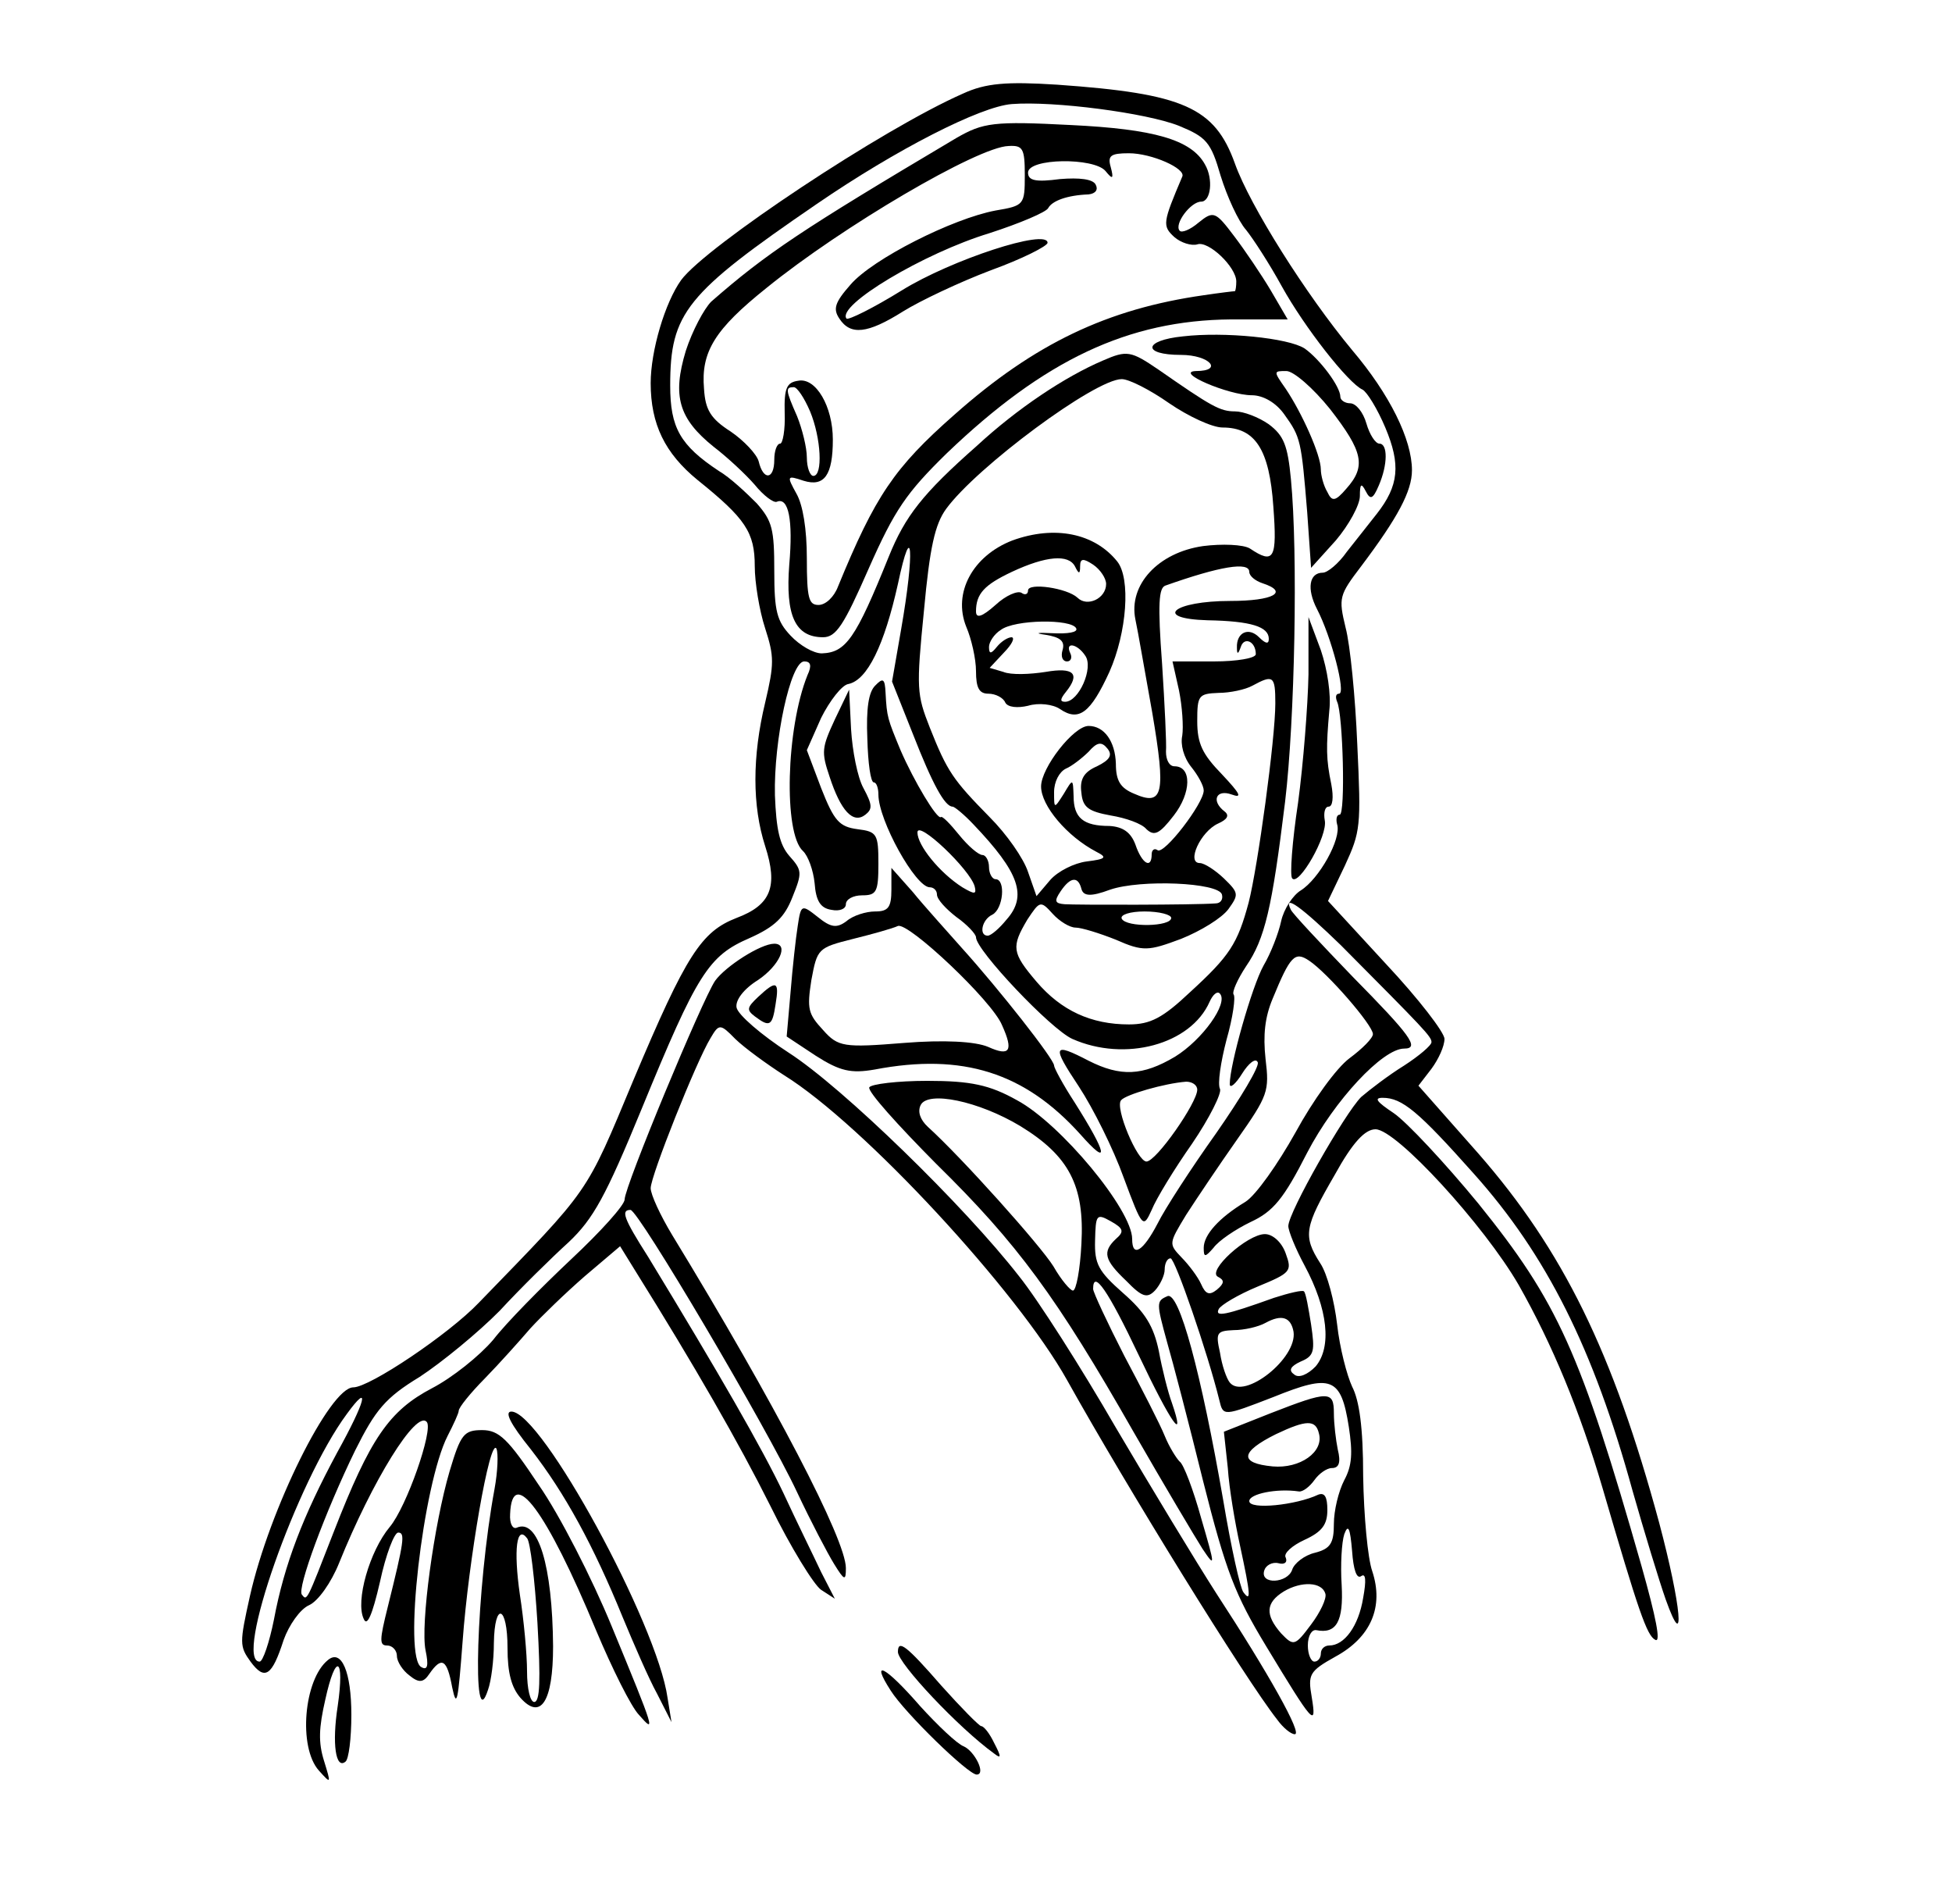 <?xml version="1.0" encoding="UTF-8"?>
<svg xmlns="http://www.w3.org/2000/svg" xmlns:xlink="http://www.w3.org/1999/xlink" width="200px" height="195px" viewBox="0 0 200 195" version="1.1">
<g id="surface1">
<path style=" stroke:none;fill-rule:nonzero;fill:rgb(0%,0%,0%);fill-opacity:1;" d="M 98.668 9.586 C 90.398 13.219 72.398 25.203 69.801 28.672 C 68.133 30.984 66.668 35.941 66.668 39.246 C 66.668 43.461 68.133 46.438 71.465 49.164 C 76.398 53.129 77.332 54.535 77.332 58.004 C 77.332 59.656 77.801 62.547 78.398 64.367 C 79.332 67.258 79.332 68.004 78.398 71.969 C 77.066 77.504 77.066 82.543 78.398 86.676 C 79.734 90.809 79 92.707 75.465 94.031 C 71.867 95.434 70.332 97.746 64.934 110.555 C 59.934 122.535 60.602 121.543 49.066 133.441 C 46 136.664 37.867 142.117 36.199 142.117 C 33.801 142.117 27.602 154.594 25.602 163.52 C 24.535 168.312 24.535 168.641 25.668 170.211 C 27.133 172.195 27.867 171.699 29.066 167.98 C 29.602 166.492 30.734 164.84 31.668 164.43 C 32.602 164.016 33.934 162.113 34.734 160.133 C 38.133 151.703 42.668 144.348 43.734 145.672 C 44.398 146.496 41.668 154.348 39.934 156.414 C 37.867 158.891 36.398 164.016 37.266 165.832 C 37.602 166.66 38.133 165.504 38.934 162.031 C 39.535 159.223 40.398 156.992 40.801 156.992 C 41.535 156.992 41.398 157.902 39.734 164.594 C 38.867 168.062 38.867 168.559 39.668 168.559 C 40.199 168.559 40.668 169.055 40.668 169.633 C 40.668 170.211 41.266 171.121 41.934 171.617 C 42.934 172.441 43.398 172.359 44 171.453 C 45.266 169.633 45.801 169.965 46.332 172.855 C 46.801 175.086 46.934 174.262 47.398 168.145 C 48 159.883 50.199 147.16 50.867 148.398 C 51.066 148.895 51 150.711 50.668 152.531 C 48.801 162.609 48.332 178.227 50 173.105 C 50.332 172.195 50.602 170.047 50.602 168.312 C 50.668 164.016 52 164.43 52 168.809 C 52 171.367 52.398 172.855 53.332 173.93 C 55.398 176.242 56.668 174.344 56.668 168.641 C 56.602 160.379 55.133 155.504 52.934 156.496 C 52.535 156.66 52.199 156.082 52.266 155.09 C 52.465 150.051 56 154.762 61.066 166.988 C 62.734 170.957 64.668 174.84 65.465 175.664 C 67.199 177.648 67.133 177.402 62.668 166.578 C 60.668 161.703 57.332 155.172 55.199 152.117 C 52.066 147.406 51.133 146.496 49.398 146.496 C 47.535 146.496 47.199 146.91 46.066 150.711 C 44.465 156.164 43.066 166.41 43.602 169.055 C 43.934 170.625 43.801 171.121 43.199 170.789 C 41.266 169.965 43.332 152.035 45.867 147.078 C 46.465 145.918 47 144.762 47 144.516 C 47 144.184 48.199 142.695 49.668 141.211 C 51.199 139.641 53.266 137.328 54.332 136.086 C 55.465 134.848 57.934 132.453 59.934 130.715 L 63.535 127.66 L 65.066 130.137 C 71.199 139.969 75.668 147.738 78.934 154.266 C 81 158.48 83.398 162.363 84.133 162.859 L 85.535 163.766 L 84.133 161.039 C 83.398 159.469 81.602 155.836 80.266 152.941 C 78.066 148.316 73.734 140.797 66.398 128.734 C 63.867 124.766 63.602 123.941 64.602 123.941 C 65.398 123.941 78.535 146.168 81.668 152.859 C 83.066 155.836 84.801 159.141 85.465 160.215 C 86.535 161.949 86.668 161.949 86.668 160.629 C 86.668 157.734 79.398 143.77 68.867 126.504 C 67.668 124.52 66.668 122.371 66.668 121.711 C 66.668 120.469 71.332 108.738 72.801 106.34 C 73.668 104.855 73.801 104.855 75.332 106.422 C 76.266 107.332 78.535 108.984 80.332 110.141 C 88.465 115.184 104.266 132.285 109.332 141.375 C 115.465 152.363 127.602 172.031 130.867 176.16 C 131.465 176.988 132.266 177.648 132.668 177.648 C 133.465 177.648 130 171.453 124.602 163.188 C 122.535 159.965 117.934 152.363 114.332 146.25 C 110.801 140.137 106.332 133.113 104.398 130.715 C 98.801 123.527 86.332 111.383 80.801 107.828 C 78 106.012 75.602 103.945 75.465 103.203 C 75.332 102.457 76.199 101.301 77.668 100.391 C 79.867 98.906 80.867 96.672 79.332 96.672 C 77.934 96.672 74.332 98.988 73.266 100.473 C 71.934 102.457 64 121.543 64 122.867 C 64 123.445 61.535 126.172 58.535 128.98 C 55.465 131.871 51.867 135.508 50.535 137.242 C 49.133 138.895 46.332 141.129 44.266 142.203 C 39.867 144.516 37.934 147.324 34.199 156.91 C 31.398 164.098 31.465 164.016 30.934 163.355 C 30.398 162.777 33.332 154.844 36.398 148.562 C 38.465 144.434 39.465 143.191 43 141.043 C 45.266 139.559 49 136.5 51.199 134.27 C 53.332 131.957 56.535 128.816 58.266 127.246 C 60.801 124.848 62.066 122.535 65.734 113.613 C 71.465 99.648 72.602 97.914 76.801 96.094 C 79.398 94.938 80.398 93.945 81.199 91.883 C 82.199 89.402 82.199 89.156 80.867 87.668 C 79.867 86.512 79.535 84.941 79.398 81.469 C 79.266 75.852 81 67.754 82.398 67.754 C 83.066 67.754 83.199 68.168 82.734 69.16 C 80.535 74.613 80.266 85.355 82.266 87.172 C 82.801 87.668 83.332 89.156 83.465 90.477 C 83.602 92.293 84.066 93.039 85.199 93.203 C 86 93.367 86.668 93.121 86.668 92.625 C 86.668 92.129 87.398 91.715 88.332 91.715 C 89.801 91.715 90 91.387 90 88.492 C 90 85.438 89.867 85.188 87.867 84.941 C 86 84.691 85.465 84.113 84.133 80.727 L 82.668 76.844 L 84.133 73.539 C 85 71.805 86.266 70.152 86.934 70.066 C 88.867 69.656 90.602 66.102 92 59.82 C 93.465 52.883 93.734 56.434 92.332 64.449 L 91.398 69.82 L 93.535 75.191 C 95.535 80.312 96.801 82.629 97.602 82.629 C 97.801 82.629 98.801 83.453 99.734 84.445 C 104.465 89.402 105.266 91.797 103.133 94.195 C 102.398 95.105 101.535 95.848 101.199 95.848 C 100.266 95.848 100.602 94.195 101.668 93.699 C 102.801 93.121 103.066 90.062 102 90.062 C 101.668 90.062 101.332 89.484 101.332 88.824 C 101.332 88.164 101 87.586 100.668 87.586 C 100.266 87.586 99.199 86.676 98.266 85.52 C 97.398 84.445 96.535 83.535 96.398 83.703 C 96 83.949 93.668 80.066 92.266 76.844 C 90.934 73.621 90.867 73.457 90.734 70.977 C 90.668 69.488 90.465 69.406 89.668 70.234 C 89 70.895 88.734 72.547 88.867 75.688 C 88.934 78.164 89.199 80.148 89.535 80.148 C 89.801 80.148 90 80.727 90 81.387 C 90 84.031 93.801 90.891 95.266 90.891 C 95.668 90.891 96 91.219 96 91.633 C 96 92.129 96.934 93.121 98 93.945 C 99.066 94.691 100 95.684 100 96.012 C 100 97.336 107.668 105.434 109.867 106.422 C 115.266 108.82 122 107.004 123.934 102.621 C 124.266 101.879 124.734 101.465 125 101.797 C 125.867 102.789 123.199 106.508 120.398 108.242 C 117.066 110.223 114.801 110.309 111.535 108.656 C 107.867 106.754 107.734 107.086 110.535 111.297 C 112 113.531 114.066 117.66 115.133 120.637 C 117.066 125.84 117.133 125.84 118 123.941 C 118.465 122.785 120.332 119.727 122.133 117.164 C 123.934 114.52 125.199 111.961 125 111.547 C 124.734 111.051 125.066 108.82 125.668 106.508 C 126.332 104.191 126.602 102.129 126.398 101.879 C 126.199 101.633 126.801 100.309 127.668 98.988 C 129.602 96.18 130.332 93.039 131.668 82.133 C 132.668 73.785 133 56.684 132.266 49.082 C 131.934 45.609 131.535 44.617 130 43.461 C 128.934 42.719 127.398 42.141 126.535 42.141 C 125 42.141 124.133 41.645 118.668 37.844 C 115.867 35.941 115.465 35.859 113 36.934 C 109.133 38.586 104.266 41.809 100.066 45.691 C 94.535 50.566 92.734 52.883 91.066 57.012 C 87.668 65.441 86.668 66.844 84.199 66.93 C 83.332 66.93 81.934 66.102 81 65.109 C 79.602 63.621 79.332 62.633 79.332 58.5 C 79.332 54.203 79.133 53.379 77.535 51.559 C 76.465 50.484 74.801 48.914 73.668 48.254 C 69.668 45.609 68.668 43.793 68.668 39.496 C 68.668 32.059 70.266 30.078 83.668 20.906 C 91.867 15.285 100.465 10.906 103.668 10.66 C 108 10.328 117.465 11.566 120.801 12.891 C 123.602 14.047 124.066 14.543 125.066 18.012 C 125.734 20.16 126.867 22.641 127.668 23.547 C 128.398 24.457 130.066 27.02 131.332 29.332 C 133.668 33.547 138.133 39.246 139.602 39.91 C 140.066 40.156 141.133 41.891 141.934 43.793 C 143.535 47.594 143.332 49.742 141.066 52.633 C 140.266 53.625 138.934 55.359 138 56.516 C 137.133 57.758 136 58.664 135.535 58.664 C 134.133 58.664 133.867 60.316 134.934 62.383 C 136.398 65.191 137.934 71.059 137.199 71.059 C 136.867 71.059 136.801 71.391 137 71.887 C 137.602 73.125 137.867 83.453 137.266 83.453 C 136.934 83.453 136.867 83.949 137 84.445 C 137.465 85.934 135.133 90.062 133.266 91.219 C 132.465 91.715 131.535 93.121 131.266 94.359 C 131 95.598 130.199 97.664 129.465 98.906 C 128.266 101.055 126 109.066 126 111.051 C 126 111.547 126.602 111.051 127.266 109.977 C 127.934 108.902 128.668 108.324 128.867 108.82 C 129.066 109.234 127.133 112.457 124.602 116.09 C 122.066 119.645 119.332 123.859 118.602 125.344 C 117.133 128.156 116 128.898 116 126.914 C 116 123.941 108.668 115.098 104.199 112.703 C 101.398 111.133 99.465 110.719 95 110.719 C 91.934 110.719 89.266 111.051 89.066 111.383 C 88.867 111.793 92 115.266 95.934 119.23 C 104.266 127.41 108.266 132.863 116.133 146.664 C 119.266 152.117 122.465 157.488 123.199 158.645 C 124.535 160.629 124.535 160.543 123.066 155.504 C 122.266 152.613 121.266 149.969 120.867 149.719 C 120.535 149.391 119.801 148.234 119.332 147.078 C 118.867 145.918 117 142.285 115.199 138.895 C 113.465 135.508 112 132.367 112 132.039 C 112 129.973 113.535 132.203 116.668 138.812 C 120 145.836 121.535 147.984 120.066 143.688 C 119.668 142.613 119.066 140.219 118.734 138.402 C 118.199 135.84 117.332 134.434 115.066 132.453 C 112.535 130.219 112.133 129.477 112.199 127.082 C 112.266 124.438 112.332 124.27 113.801 125.098 C 115.133 125.84 115.199 126.172 114.332 126.914 C 112.934 128.238 113.133 129.062 115.398 131.211 C 117 132.863 117.535 133.031 118.332 132.203 C 118.867 131.625 119.332 130.633 119.332 130.055 C 119.332 129.395 119.602 128.898 119.934 128.898 C 120.398 128.898 123.734 138.566 124.934 143.441 C 125.332 145.094 125.332 145.094 130.465 143.109 C 136.398 140.715 137.398 141.043 138.199 146.168 C 138.602 148.812 138.535 150.133 137.734 151.621 C 137.133 152.777 136.668 154.762 136.668 156.082 C 136.668 158.066 136.332 158.645 134.734 159.059 C 133.668 159.305 132.602 160.133 132.398 160.793 C 131.934 162.195 129.066 162.363 129.535 160.875 C 129.668 160.379 130.332 159.965 131 160.133 C 131.602 160.297 131.934 160.047 131.734 159.555 C 131.465 159.141 132.398 158.312 133.668 157.734 C 135.465 156.91 136 156.164 136 154.68 C 136 153.355 135.734 152.859 135.066 153.109 C 132.801 154.184 128 154.68 128 153.77 C 128 153.027 130.801 152.445 133.066 152.777 C 133.465 152.859 134.199 152.281 134.668 151.621 C 135.133 150.961 135.934 150.383 136.465 150.383 C 137.199 150.383 137.398 149.805 137.066 148.48 C 136.867 147.488 136.668 145.836 136.668 144.762 C 136.668 142.449 136.133 142.449 130.199 144.762 L 125.398 146.664 L 125.801 150.383 C 125.934 152.445 126.535 156 127.066 158.395 C 128.133 163.355 128.199 164.18 127.398 163.105 C 127.066 162.691 126.133 158.48 125.332 153.688 C 123.066 140.633 120.801 132.203 119.602 132.781 C 118.465 133.277 118.465 133.441 119.602 137.574 C 120.133 139.391 121.801 145.754 123.266 151.703 C 125.602 160.957 126.535 163.355 129.734 168.641 C 134.535 176.574 134.934 177.07 134.398 173.848 C 134 171.535 134.133 171.203 136.801 169.715 C 140.465 167.734 141.801 164.594 140.602 160.957 C 140.133 159.637 139.734 155.258 139.668 151.207 C 139.668 146.168 139.266 143.441 138.535 142.035 C 138 140.879 137.266 138.07 137 135.672 C 136.734 133.359 136 130.469 135.266 129.395 C 133.465 126.586 133.668 125.676 136.734 120.387 C 138.602 117 139.867 115.68 140.934 115.68 C 143.066 115.68 152.066 125.512 155.602 131.625 C 159.066 137.738 161.867 144.516 164.199 152.445 C 167.867 165.008 168.734 167.566 169.602 167.98 C 170.199 168.312 169.668 165.668 168.199 160.461 C 161.934 138.484 159.602 133.359 151.465 123.281 C 148.066 119.148 144.133 114.934 142.801 114.027 C 141.066 112.867 140.734 112.457 141.668 112.457 C 143.668 112.457 145.332 113.859 151 120.223 C 158.465 128.566 163.266 138.152 167.266 152.695 C 168.465 156.91 170 161.949 170.668 163.848 C 172.734 169.633 172.266 164.512 170 156 C 165.266 138.484 160.133 128.07 151.465 118.156 L 145.332 111.215 L 146.668 109.48 C 147.398 108.488 148 107.168 148 106.422 C 148 105.762 145.332 102.293 142 98.738 L 136.066 92.293 L 137.801 88.66 C 139.398 85.188 139.465 84.691 139.066 76.266 C 138.867 71.391 138.332 66.02 137.867 64.285 C 137.133 61.227 137.199 60.98 139.465 58.004 C 143.199 53.047 144.668 50.32 144.668 48.172 C 144.668 45.031 142.398 40.406 138.535 35.859 C 133.801 30.16 128.066 21.07 126.535 16.773 C 124.465 10.988 121.266 9.586 108.332 8.676 C 103.133 8.344 101 8.512 98.668 9.586 Z M 119.801 41.312 C 121.734 42.637 124.199 43.793 125.266 43.793 C 128.602 43.793 130.066 46.023 130.465 51.891 C 130.867 57.262 130.535 57.84 128.066 56.188 C 127.398 55.773 125.199 55.691 123.266 55.938 C 118.668 56.598 115.602 59.906 116.332 63.457 C 116.602 64.695 117.332 68.992 118.066 73.043 C 119.465 81.305 119.199 82.629 116.199 81.305 C 114.801 80.727 114.332 79.984 114.332 78.246 C 114.266 75.934 113.133 74.363 111.535 74.363 C 110 74.363 106.668 78.66 106.668 80.562 C 106.668 82.543 109.332 85.684 112.332 87.254 C 113.465 87.832 113.332 87.996 111.332 88.246 C 110.066 88.41 108.398 89.238 107.602 90.145 L 106.199 91.797 L 105.332 89.32 C 104.867 87.914 103.133 85.438 101.398 83.703 C 97.668 79.902 97.066 79.074 95.266 74.531 C 93.934 71.141 93.867 70.562 94.668 62.547 C 95.266 56.02 95.801 53.707 96.934 52.137 C 100.066 47.84 112.199 38.836 114.934 38.836 C 115.668 38.836 117.801 39.91 119.801 41.312 Z M 128 58.582 C 128 58.996 128.602 59.492 129.332 59.738 C 132.133 60.648 130.465 61.559 126.066 61.559 C 120.199 61.559 118.066 63.375 123.734 63.539 C 128.199 63.621 130 64.203 130 65.441 C 130 66.02 129.668 65.938 129 65.277 C 127.934 64.203 126.668 64.781 126.734 66.348 C 126.734 67.094 126.867 67.012 127.133 66.266 C 127.465 65.191 128.668 65.688 128.668 67.012 C 128.668 67.422 126.734 67.754 124.398 67.754 L 120.133 67.754 L 120.801 70.73 C 121.133 72.383 121.266 74.445 121.133 75.355 C 120.934 76.266 121.266 77.586 122.066 78.578 C 122.734 79.406 123.332 80.48 123.332 80.973 C 123.332 82.297 119.266 87.586 118.602 87.09 C 118.266 86.84 118 87.09 118 87.504 C 118 89.07 117 88.492 116.332 86.512 C 115.867 85.27 115.066 84.691 113.668 84.609 C 111 84.609 110 83.785 110 81.555 C 109.934 79.734 109.934 79.734 109 81.305 C 108 82.875 108 82.875 108 81.141 C 108 80.066 108.535 79.074 109.199 78.742 C 109.801 78.496 110.867 77.668 111.535 77.008 C 112.398 76.016 112.867 75.934 113.465 76.68 C 114 77.34 113.734 77.836 112.398 78.496 C 111.066 79.074 110.602 79.816 110.801 81.223 C 110.934 82.711 111.535 83.121 113.801 83.535 C 115.332 83.785 117 84.363 117.465 84.941 C 118.266 85.684 118.801 85.438 120.266 83.535 C 122.066 81.223 122.133 78.496 120.332 78.496 C 119.801 78.496 119.465 77.836 119.465 77.008 C 119.535 76.266 119.332 72.133 119.066 68.004 C 118.602 61.805 118.734 60.234 119.398 59.988 C 125 58.004 128 57.508 128 58.582 Z M 130.668 72.051 C 130.668 75.688 128.867 88.824 127.934 92.461 C 126.801 96.672 126 97.914 121.934 101.633 C 119.133 104.277 117.867 104.938 115.668 104.938 C 111.801 104.938 108.734 103.531 106.199 100.559 C 103.668 97.582 103.602 97.004 105.266 94.195 C 106.535 92.293 106.602 92.211 107.867 93.617 C 108.535 94.359 109.602 95.02 110.199 95.02 C 110.801 95.02 112.668 95.598 114.332 96.262 C 117.133 97.5 117.668 97.418 121 96.18 C 123.066 95.352 125.199 94.031 125.867 93.121 C 126.934 91.633 126.934 91.469 125.398 89.98 C 124.535 89.156 123.398 88.41 122.934 88.41 C 121.535 88.41 123 85.188 124.801 84.363 C 125.734 83.949 126 83.535 125.465 83.121 C 124.066 82.047 124.602 80.809 126.199 81.387 C 127.332 81.801 127.066 81.305 125.199 79.32 C 123.199 77.258 122.668 76.184 122.668 73.867 C 122.668 71.223 122.801 71.059 124.867 70.977 C 126 70.977 127.602 70.645 128.332 70.234 C 130.465 69.078 130.668 69.242 130.668 72.051 Z M 99.867 90.809 C 100.066 91.633 99.867 91.633 98.602 90.891 C 96.266 89.402 94 86.594 94 85.27 C 94 83.949 99.398 89.07 99.867 90.809 Z M 110.801 91.055 C 111 91.797 111.734 91.883 113.734 91.137 C 116.867 90.062 124.867 90.395 125.199 91.633 C 125.332 92.129 125.066 92.543 124.535 92.543 C 122.398 92.707 110.199 92.707 109.066 92.625 C 108.066 92.543 108 92.293 108.668 91.305 C 109.668 89.816 110.465 89.734 110.801 91.055 Z M 137.398 96.84 C 145.934 105.434 146.668 106.176 146.668 106.754 C 146.668 107.086 145.398 108.16 143.867 109.152 C 142.266 110.141 140.332 111.629 139.465 112.371 C 137.801 114.027 132 124.188 132 125.594 C 132 126.09 132.734 127.906 133.668 129.641 C 136.066 134.105 136.465 137.988 134.801 139.969 C 134 140.797 133.066 141.211 132.602 140.797 C 132 140.383 132.199 139.969 133.266 139.473 C 134.668 138.895 134.734 138.402 134.332 135.672 C 134.066 134.02 133.801 132.453 133.602 132.285 C 133.465 132.121 132.066 132.453 130.535 132.945 C 125.465 134.766 124.465 134.93 124.867 134.105 C 125.066 133.691 126.867 132.617 128.867 131.789 C 132.266 130.387 132.398 130.219 131.734 128.402 C 131.332 127.246 130.398 126.418 129.602 126.418 C 127.801 126.418 123.602 130.219 124.801 130.797 C 125.465 131.129 125.465 131.461 124.668 132.121 C 123.934 132.699 123.535 132.617 123.066 131.543 C 122.734 130.797 121.801 129.559 121.066 128.816 C 119.734 127.41 119.734 127.41 121.535 124.438 C 122.602 122.785 124.934 119.312 126.734 116.754 C 129.934 112.207 130.066 111.793 129.668 108.488 C 129.398 106.012 129.602 104.191 130.398 102.293 C 132.199 97.914 132.668 97.418 134.133 98.41 C 136 99.648 140.668 105.02 140.668 105.93 C 140.668 106.34 139.602 107.414 138.266 108.406 C 136.934 109.398 134.535 112.703 132.734 116.008 C 130.934 119.23 128.668 122.453 127.602 123.113 C 124.867 124.766 123.332 126.504 123.332 127.824 C 123.332 128.816 123.465 128.816 124.332 127.824 C 124.867 127.082 126.602 125.922 128.133 125.18 C 130.465 124.105 131.535 122.785 133.934 118.074 C 136.734 112.703 141.668 107.414 143.867 107.414 C 145.535 107.414 144.465 106.012 138.602 100.062 C 135.332 96.672 132.465 93.617 132.266 93.203 C 131.398 91.469 133.398 92.957 137.398 96.84 Z M 120 94.031 C 120 94.938 115.398 95.02 114.934 94.113 C 114.734 93.699 115.801 93.367 117.266 93.367 C 118.801 93.367 120 93.699 120 94.031 Z M 122.668 111.629 C 122.668 112.953 118.465 118.984 117.465 118.984 C 116.535 118.984 114.199 113.445 114.867 112.703 C 115.332 112.125 119.332 110.969 121.535 110.805 C 122.133 110.805 122.668 111.133 122.668 111.629 Z M 104.535 115.348 C 109.535 118.406 111.133 121.461 110.801 127.41 C 110.668 130.055 110.266 132.203 109.934 132.203 C 109.668 132.203 108.734 131.129 107.934 129.723 C 106.602 127.578 98.535 118.57 95.066 115.43 C 94.266 114.688 94 113.859 94.332 113.199 C 95.066 111.711 100.266 112.785 104.535 115.348 Z M 132.535 136.418 C 132.934 139.145 127.465 143.441 126 141.621 C 125.668 141.211 125.199 139.887 125 138.566 C 124.535 136.5 124.668 136.336 126.398 136.254 C 127.465 136.254 128.934 135.922 129.668 135.508 C 131.332 134.598 132.266 134.93 132.535 136.418 Z M 34.535 148.812 C 31.066 155.258 29.133 160.215 28.066 165.914 C 27.602 168.23 26.934 170.211 26.602 170.211 C 23.934 170.211 30.398 151.785 35.535 144.844 C 38 141.457 37.465 143.523 34.535 148.812 Z M 135.133 146.828 C 135.668 148.73 133.199 150.465 130.398 150.215 C 126.934 149.887 127.066 148.73 130.734 146.91 C 133.867 145.422 134.801 145.422 135.133 146.828 Z M 139.465 161.453 C 139.934 161.121 140 161.867 139.668 163.684 C 139.199 166.578 137.734 168.559 136.199 168.559 C 135.734 168.559 135.332 168.891 135.332 169.387 C 135.332 169.797 135.066 170.211 134.668 170.211 C 134.332 170.211 134 169.469 134 168.559 C 134 167.566 134.398 166.906 134.867 166.988 C 136.934 167.402 137.668 166.082 137.465 162.363 C 137.332 160.297 137.465 157.984 137.734 157.156 C 138.133 156.082 138.332 156.496 138.535 158.891 C 138.668 160.793 139 161.785 139.465 161.453 Z M 55.066 166.246 C 55.398 172.113 55.332 174.344 54.734 174.344 C 54.332 174.344 54 173.02 54 171.203 C 54 169.469 53.668 165.914 53.266 163.355 C 52.602 158.727 52.934 156.164 54 157.57 C 54.332 157.902 54.801 161.867 55.066 166.246 Z M 135.801 163.27 C 135.934 163.766 135.266 165.172 134.332 166.41 C 132.668 168.641 132.535 168.641 131.266 167.32 C 129.602 165.418 129.668 164.18 131.535 163.023 C 133.332 161.949 135.465 162.031 135.801 163.27 Z M 135.801 163.27 "/>
<path style=" stroke:none;fill-rule:nonzero;fill:rgb(0%,0%,0%);fill-opacity:1;" d="M 103.734 55.359 C 99.668 56.93 97.602 60.73 99 64.203 C 99.535 65.441 100 67.508 100 68.746 C 100 70.48 100.332 71.059 101.266 71.059 C 102 71.059 102.801 71.473 103 71.969 C 103.266 72.465 104.266 72.547 105.332 72.297 C 106.398 71.969 107.867 72.133 108.602 72.629 C 110.535 73.953 111.734 73.043 113.668 68.828 C 115.465 64.781 115.867 59.242 114.465 57.508 C 112.133 54.617 108.066 53.789 103.734 55.359 Z M 110.133 58.004 C 110.535 58.832 110.668 58.832 110.668 58.004 C 110.668 57.18 111 57.18 112 57.84 C 112.734 58.336 113.332 59.242 113.332 59.82 C 113.332 61.309 111.398 62.219 110.398 61.227 C 109.332 60.234 105.332 59.656 105.332 60.484 C 105.332 60.895 105 60.98 104.668 60.73 C 104.266 60.484 103.066 60.98 102 61.969 C 100.602 63.211 100 63.375 100 62.633 C 100 60.812 100.867 59.906 103.668 58.582 C 107.199 56.93 109.465 56.766 110.133 58.004 Z M 110.266 64.367 C 110.465 64.781 109.398 64.945 107.801 64.863 C 106.266 64.781 105.934 64.863 107.133 65.027 C 108.668 65.277 109.133 65.688 108.867 66.598 C 108.668 67.258 108.867 67.754 109.332 67.754 C 109.734 67.754 109.867 67.34 109.668 66.93 C 109.066 65.688 110.398 65.938 111.199 67.176 C 112.066 68.414 110.535 71.887 109.133 71.887 C 108.602 71.887 108.602 71.637 109.199 70.895 C 110.734 68.992 110 68.332 107.133 68.828 C 105.535 69.078 103.602 69.16 102.801 68.828 L 101.398 68.414 L 102.867 66.844 C 103.668 66.02 104 65.359 103.668 65.277 C 103.266 65.277 102.602 65.688 102.133 66.266 C 101.535 67.012 101.332 67.012 101.332 66.266 C 101.332 65.77 101.867 64.945 102.535 64.531 C 103.934 63.457 109.801 63.375 110.266 64.367 Z M 110.266 64.367 "/>
<path style=" stroke:none;fill-rule:nonzero;fill:rgb(0%,0%,0%);fill-opacity:1;" d="M 98 14.129 C 82.133 23.547 78.535 25.945 72.867 30.902 C 72.133 31.645 70.934 33.879 70.266 35.941 C 68.867 40.57 69.535 42.883 73.133 45.777 C 74.535 46.848 76.398 48.586 77.332 49.66 C 78.199 50.734 79.266 51.559 79.602 51.395 C 80.801 50.898 81.266 53.293 80.867 57.84 C 80.465 63.043 81.465 65.277 84.332 65.277 C 85.668 65.277 86.465 64.035 89 58.254 C 91.668 52.219 92.867 50.484 97 46.438 C 107 36.852 115.602 32.805 126.133 32.719 L 131.934 32.719 L 130.199 29.746 C 129.266 28.176 127.535 25.613 126.465 24.211 C 124.535 21.648 124.332 21.566 122.801 22.805 C 121.934 23.547 121.066 23.879 120.867 23.633 C 120.266 22.969 122 20.656 123.066 20.656 C 124.066 20.656 124.332 18.344 123.465 16.855 C 122.066 14.293 118.199 13.219 109.734 12.809 C 101.801 12.395 100.734 12.559 98 14.129 Z M 105 17.93 C 105 20.988 104.934 21.07 102 21.566 C 97.602 22.391 89.398 26.523 87.133 29.168 C 85.535 30.984 85.332 31.645 86 32.637 C 87.133 34.371 88.867 34.207 92.535 31.895 C 94.266 30.82 98.266 28.918 101.535 27.68 C 104.734 26.523 107.332 25.203 107.332 24.871 C 107.332 23.383 97.465 26.605 92.398 29.746 C 89.465 31.562 86.934 32.805 86.734 32.637 C 85.668 31.316 94.602 25.945 101.398 23.879 C 104.465 22.887 107.199 21.73 107.398 21.316 C 107.801 20.574 109.332 19.996 111.535 19.914 C 112.266 19.832 112.535 19.418 112.266 18.922 C 112 18.344 110.602 18.18 108.602 18.344 C 106.133 18.672 105.332 18.508 105.332 17.684 C 105.332 16.195 112.066 16.113 113.266 17.516 C 114 18.426 114.133 18.344 113.801 17.105 C 113.465 15.945 113.801 15.699 115.668 15.699 C 118 15.699 121.535 17.27 121.133 18.094 C 119.133 22.805 119.066 23.137 120.332 24.293 C 121 24.871 122.066 25.203 122.668 25.035 C 123.801 24.621 126.668 27.348 126.668 28.836 C 126.668 29.332 126.602 29.746 126.535 29.828 C 126.398 29.828 125 29.992 123.332 30.242 C 113.465 31.645 106 35.199 97.801 42.469 C 91.602 47.922 89.668 50.816 85.867 60.07 C 85.465 61.145 84.602 61.969 83.867 61.969 C 82.867 61.969 82.668 61.309 82.668 57.18 C 82.668 54.203 82.266 51.723 81.602 50.566 C 80.602 48.75 80.602 48.668 82.332 49.246 C 84.465 49.906 85.332 48.668 85.332 45.031 C 85.332 41.645 83.602 38.668 81.801 39 C 80.602 39.164 80.332 39.742 80.398 42.305 C 80.465 44.039 80.199 45.445 79.934 45.445 C 79.602 45.445 79.332 46.188 79.332 47.098 C 79.332 49.164 78.199 49.246 77.734 47.262 C 77.535 46.52 76.199 45.113 74.867 44.207 C 72.801 42.883 72.266 41.973 72.133 39.828 C 71.801 36.027 73.266 33.711 78.535 29.496 C 86.266 23.219 100.199 15.039 103.332 14.957 C 104.801 14.871 105 15.203 105 17.93 Z M 83 42.141 C 84.133 44.867 84.332 48.75 83.332 48.75 C 83 48.75 82.668 47.922 82.668 46.848 C 82.668 45.859 82.199 43.957 81.668 42.637 C 80.465 39.91 80.465 39.66 81.332 39.66 C 81.668 39.66 82.398 40.734 83 42.141 Z M 83 42.141 "/>
<path style=" stroke:none;fill-rule:nonzero;fill:rgb(0%,0%,0%);fill-opacity:1;" d="M 121.199 34.457 C 117.133 34.867 117 36.355 121 36.355 C 123.934 36.355 125.398 38.008 122.535 38.008 C 120.266 38.09 125.867 40.488 128.266 40.488 C 129.398 40.488 130.734 41.23 131.602 42.469 C 133.266 44.785 133.332 45.113 133.934 52.469 L 134.332 58.168 L 136.867 55.359 C 138.199 53.789 139.332 51.723 139.332 50.816 C 139.332 49.578 139.465 49.41 139.934 50.32 C 140.398 51.23 140.668 51.145 141.266 49.742 C 142.199 47.594 142.199 45.445 141.332 45.445 C 140.934 45.445 140.332 44.535 140 43.379 C 139.668 42.223 138.934 41.312 138.332 41.312 C 137.801 41.312 137.332 40.984 137.332 40.652 C 137.332 39.578 135.199 36.77 133.668 35.695 C 132 34.621 125.465 33.961 121.199 34.457 Z M 136.266 41.891 C 139.668 46.27 140 47.758 137.934 50.07 C 136.801 51.395 136.465 51.395 136 50.402 C 135.602 49.742 135.332 48.668 135.332 48.09 C 135.332 46.602 133.398 42.305 131.734 39.828 C 130.465 38.008 130.465 38.008 131.801 38.008 C 132.535 38.008 134.535 39.742 136.266 41.891 Z M 136.266 41.891 "/>
<path style=" stroke:none;fill-rule:nonzero;fill:rgb(0%,0%,0%);fill-opacity:1;" d="M 134.066 69.078 C 134 72.297 133.535 78.246 133 82.215 C 132.398 86.18 132.133 89.734 132.398 89.98 C 133.066 90.809 136.066 85.602 135.734 84.031 C 135.602 83.289 135.734 82.629 136.133 82.629 C 136.535 82.629 136.668 81.719 136.398 80.312 C 135.867 77.754 135.867 76.594 136.199 72.793 C 136.398 71.141 136 68.582 135.332 66.598 L 134.066 63.211 Z M 134.066 69.078 "/>
<path style=" stroke:none;fill-rule:nonzero;fill:rgb(0%,0%,0%);fill-opacity:1;" d="M 85.535 73.703 C 84.199 76.594 84.133 77.008 85 79.57 C 86.133 83.039 87.398 84.445 88.668 83.453 C 89.398 82.875 89.398 82.461 88.465 80.727 C 87.867 79.652 87.332 76.926 87.199 74.695 L 87 70.645 Z M 85.535 73.703 "/>
<path style=" stroke:none;fill-rule:nonzero;fill:rgb(0%,0%,0%);fill-opacity:1;" d="M 91.332 91.137 C 91.332 92.957 91 93.367 89.668 93.367 C 88.734 93.367 87.398 93.781 86.734 94.359 C 85.734 95.105 85.133 95.02 83.801 93.945 C 82.133 92.625 82.066 92.625 81.734 94.855 C 81.535 96.094 81.199 99.152 81 101.633 L 80.602 106.176 L 83.602 108.16 C 86.066 109.73 87.199 109.977 89.602 109.562 C 98.668 107.828 105 109.895 110.668 116.172 C 113.734 119.645 113.465 118.238 110.066 112.867 C 108.934 111.133 108 109.398 108 109.152 C 108 108.488 102.332 101.301 98.602 97.168 C 97 95.352 94.668 92.789 93.535 91.387 L 91.332 88.906 Z M 102.668 105.02 C 103.867 107.664 103.465 108.242 101.266 107.25 C 99.934 106.672 96.668 106.508 92.602 106.836 C 86.465 107.332 85.867 107.25 84.332 105.516 C 82.801 103.863 82.668 103.367 83.133 100.391 C 83.734 97.168 83.801 97.086 87.398 96.18 C 89.398 95.684 91.465 95.105 92 94.855 C 93.066 94.441 101.668 102.539 102.668 105.02 Z M 102.668 105.02 "/>
<path style=" stroke:none;fill-rule:nonzero;fill:rgb(0%,0%,0%);fill-opacity:1;" d="M 77.668 102.129 C 76.535 103.203 76.465 103.449 77.332 104.109 C 78.867 105.266 79.133 105.102 79.465 102.871 C 79.867 100.473 79.535 100.391 77.668 102.129 Z M 77.668 102.129 "/>
<path style=" stroke:none;fill-rule:nonzero;fill:rgb(0%,0%,0%);fill-opacity:1;" d="M 54.398 148.48 C 57.867 152.941 60.801 158.312 63.801 165.668 C 64.934 168.395 66.465 171.945 67.332 173.516 L 68.801 176.41 L 68.398 173.93 C 67.332 166.328 55.465 144.598 52.398 144.598 C 51.668 144.598 52.266 145.836 54.398 148.48 Z M 54.398 148.48 "/>
<path style=" stroke:none;fill-rule:nonzero;fill:rgb(0%,0%,0%);fill-opacity:1;" d="M 92 169.219 C 92 170.379 98.199 176.988 101.867 179.633 C 102.602 180.211 102.602 179.961 101.867 178.559 C 101.398 177.566 100.801 176.82 100.535 176.82 C 100.332 176.82 98.465 174.922 96.465 172.691 C 92.867 168.559 92 167.898 92 169.219 Z M 92 169.219 "/>
<path style=" stroke:none;fill-rule:nonzero;fill:rgb(0%,0%,0%);fill-opacity:1;" d="M 33.602 170.047 C 31.133 172.031 30.535 178.969 32.668 181.367 C 33.934 182.77 33.934 182.77 33.199 180.375 C 32.602 178.473 32.668 176.988 33.332 174.094 C 34.398 169.219 35.332 169.715 34.602 174.758 C 34 178.641 34.398 181.285 35.398 180.457 C 35.734 180.211 36 178.062 36 175.664 C 36 171.285 35 168.891 33.602 170.047 Z M 33.602 170.047 "/>
<path style=" stroke:none;fill-rule:nonzero;fill:rgb(0%,0%,0%);fill-opacity:1;" d="M 91.266 173.188 C 92.734 175.5 99.199 181.781 100.066 181.781 C 101.066 181.781 99.867 179.383 98.734 178.887 C 98.066 178.641 96.066 176.738 94.266 174.758 C 90.668 170.625 89.133 169.883 91.266 173.188 Z M 91.266 173.188 "/>
</g>
</svg>
